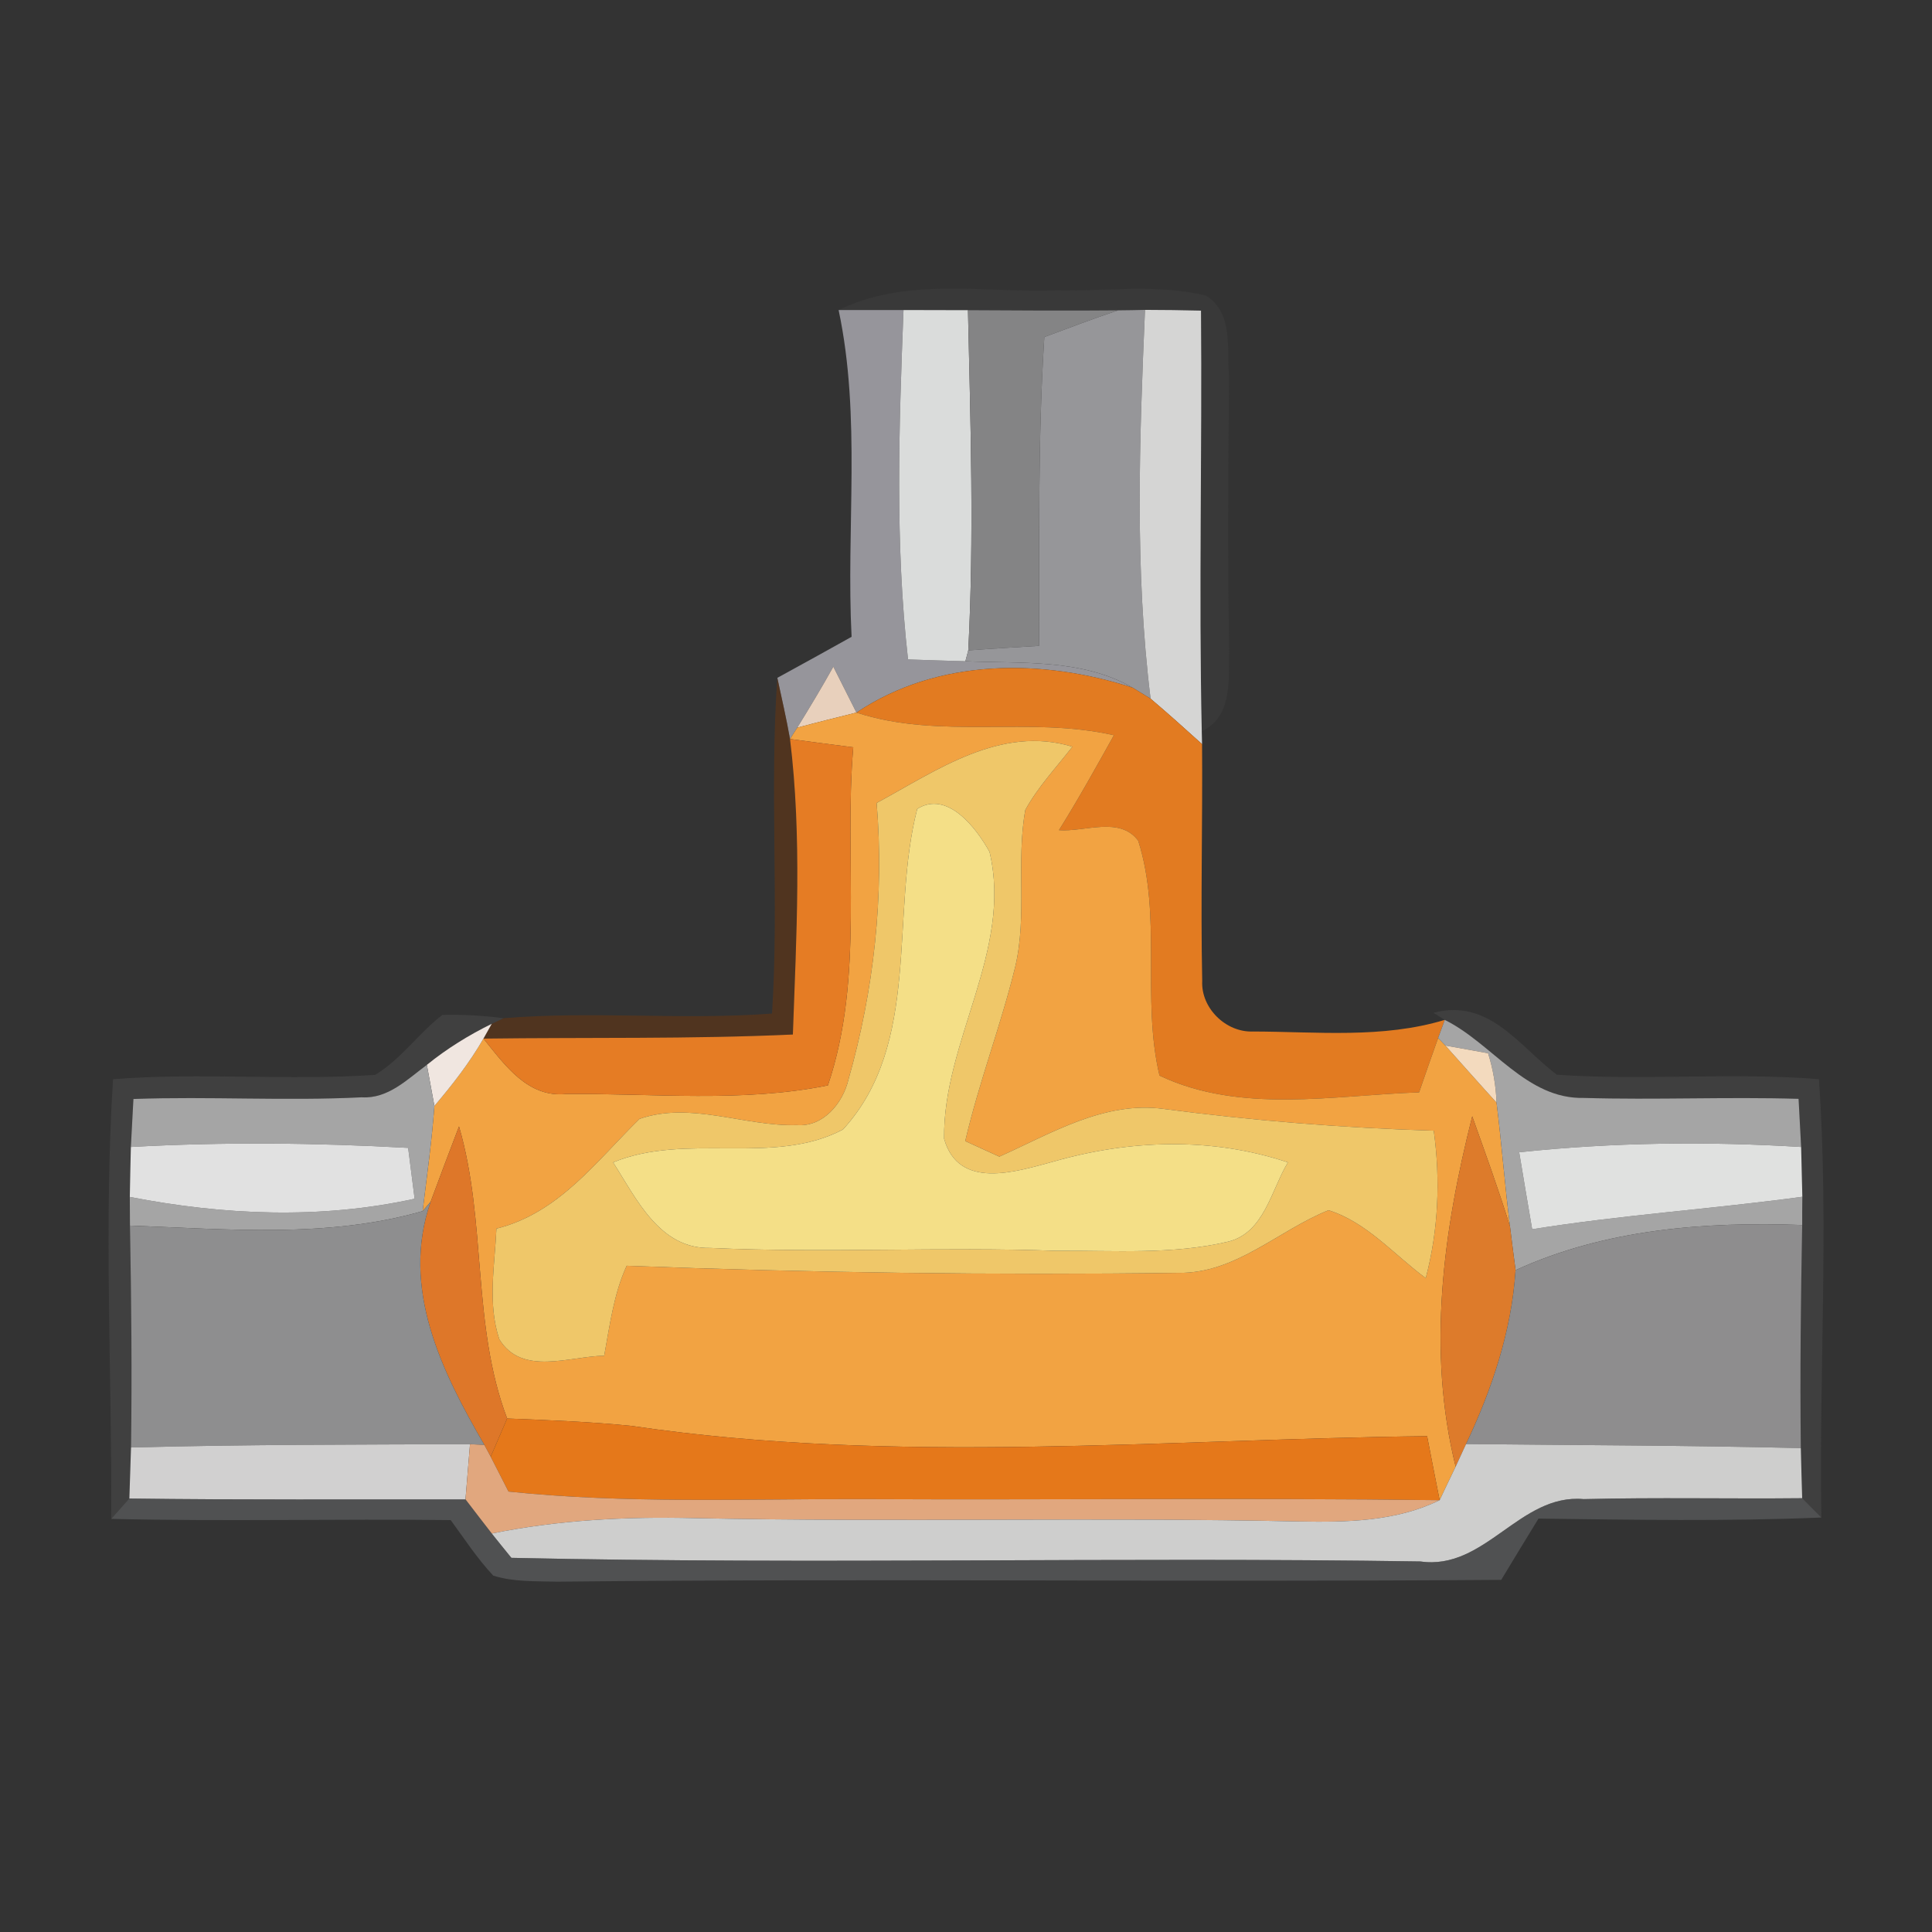 <?xml version="1.0" encoding="UTF-8" ?>
<!DOCTYPE svg PUBLIC "-//W3C//DTD SVG 1.1//EN" "http://www.w3.org/Graphics/SVG/1.1/DTD/svg11.dtd">
<svg width="128pt" height="128pt" viewBox="0 0 128 128" version="1.1" xmlns="http://www.w3.org/2000/svg">
<rect x="0" y="0" width="128" height="128" fill="#333333" stroke="none"/>
<g id="#44444457">
<path fill="#444444" opacity="0.34" d=" M 55.56 20.54 C 60.09 18.33 65.17 19.41 70.00 19.24 C 73.29 19.30 76.65 18.80 79.89 19.58 C 81.74 20.72 81.26 23.12 81.43 24.95 C 81.38 30.98 81.32 37.01 81.44 43.05 C 81.37 44.97 81.72 47.45 79.62 48.45 C 79.42 39.16 79.65 29.87 79.57 20.58 C 78.33 20.55 77.10 20.53 75.86 20.53 C 75.41 20.54 74.52 20.56 74.08 20.56 C 70.76 20.59 67.45 20.57 64.13 20.55 C 62.71 20.55 61.28 20.54 59.86 20.54 C 58.43 20.54 56.99 20.54 55.56 20.54 Z" />
</g>
<g id="#96959bfc">
<path fill="#96959b" opacity="1.00" d=" M 55.56 20.54 C 56.99 20.54 58.43 20.54 59.86 20.54 C 59.56 28.25 59.29 36.00 60.16 43.69 C 61.43 43.73 62.70 43.78 63.96 43.81 C 67.69 43.97 71.68 43.63 75.04 45.56 C 69.04 43.62 62.14 43.59 56.74 47.21 C 56.36 46.45 55.59 44.93 55.21 44.17 C 54.45 45.54 53.64 46.88 52.82 48.21 L 52.34 48.96 C 52.10 47.60 51.79 46.26 51.50 44.91 C 53.15 44.01 54.79 43.10 56.42 42.19 C 56.05 34.98 57.07 27.66 55.56 20.54 Z" />
</g>
<g id="#dadcdbff">
<path fill="#dadcdb" opacity="1.00" d=" M 59.86 20.54 C 61.28 20.54 62.71 20.55 64.13 20.55 C 64.30 28.06 64.54 35.59 64.15 43.09 L 63.96 43.81 C 62.70 43.78 61.43 43.73 60.16 43.69 C 59.29 36.00 59.56 28.25 59.86 20.54 Z" />
</g>
<g id="#848485ff">
<path fill="#848485" opacity="1.00" d=" M 64.13 20.55 C 67.45 20.57 70.76 20.59 74.08 20.56 C 72.43 21.11 70.81 21.73 69.19 22.33 C 68.75 29.14 68.87 35.97 68.84 42.79 C 67.27 42.89 65.71 42.97 64.15 43.09 C 64.54 35.59 64.30 28.06 64.13 20.55 Z" />
</g>
<g id="#969699ff">
<path fill="#969699" opacity="1.00" d=" M 74.08 20.56 C 74.52 20.56 75.41 20.54 75.86 20.53 C 75.49 29.11 75.17 37.74 76.23 46.29 C 75.94 46.11 75.34 45.74 75.04 45.56 C 71.68 43.63 67.69 43.97 63.96 43.81 L 64.15 43.09 C 65.71 42.97 67.27 42.89 68.84 42.79 C 68.87 35.97 68.75 29.14 69.19 22.33 C 70.81 21.73 72.43 21.11 74.08 20.56 Z" />
</g>
<g id="#dadad9f7">
<path fill="#dadad9" opacity="0.97" d=" M 75.86 20.53 C 77.10 20.53 78.33 20.55 79.57 20.58 C 79.65 29.87 79.42 39.16 79.62 48.45 L 79.64 49.30 C 78.51 48.28 77.39 47.27 76.23 46.29 C 75.17 37.74 75.49 29.11 75.86 20.53 Z" />
</g>
<g id="#6f360d7f">
<path fill="#6f360d" opacity="0.50" d=" M 51.15 67.15 C 51.62 59.74 50.98 52.31 51.50 44.91 C 51.79 46.26 52.10 47.60 52.34 48.96 C 53.14 55.46 52.76 62.02 52.53 68.54 C 45.70 68.85 38.86 68.72 32.03 68.81 L 32.58 67.83 L 33.36 67.46 C 39.28 66.97 45.23 67.60 51.15 67.15 Z" />
</g>
<g id="#e8d0bcfd">
<path fill="#e8d0bc" opacity="1.00" d=" M 52.82 48.21 C 53.64 46.88 54.45 45.54 55.21 44.17 C 55.59 44.93 56.36 46.45 56.74 47.21 C 55.43 47.54 54.12 47.86 52.82 48.21 Z" />
</g>
<g id="#e27b21ff">
<path fill="#e27b21" opacity="1.00" d=" M 56.74 47.21 C 62.14 43.59 69.04 43.62 75.04 45.56 C 75.34 45.74 75.94 46.11 76.23 46.29 C 77.39 47.27 78.51 48.28 79.64 49.30 C 79.68 54.53 79.54 59.76 79.65 64.99 C 79.56 66.79 81.22 68.41 83.01 68.34 C 87.24 68.35 91.60 68.82 95.72 67.57 L 95.28 68.77 C 94.85 69.97 94.43 71.17 94.02 72.37 C 88.33 72.57 82.17 73.80 76.82 71.26 C 75.61 66.15 77.01 60.73 75.41 55.70 C 74.19 54.06 71.88 55.13 70.16 55.00 C 71.44 52.95 72.62 50.83 73.80 48.71 C 68.17 47.43 62.28 49.02 56.74 47.21 Z" />
</g>
<g id="#f2a342ff">
<path fill="#f2a342" opacity="1.00" d=" M 52.82 48.21 C 54.12 47.86 55.43 47.54 56.74 47.21 C 62.28 49.02 68.17 47.43 73.80 48.71 C 72.62 50.83 71.44 52.95 70.16 55.00 C 71.88 55.13 74.19 54.06 75.41 55.70 C 77.01 60.73 75.61 66.15 76.82 71.26 C 82.17 73.80 88.33 72.57 94.02 72.37 C 94.43 71.17 94.85 69.97 95.28 68.77 L 95.76 69.27 C 96.89 70.53 98.01 71.80 99.15 73.05 C 99.49 75.78 99.70 78.52 100.04 81.25 C 99.28 78.79 98.40 76.38 97.54 73.96 C 95.62 81.53 94.53 89.47 96.44 97.17 C 96.17 97.73 95.64 98.83 95.38 99.39 C 95.10 97.97 94.82 96.56 94.55 95.15 C 76.99 95.35 59.30 97.05 41.84 94.47 C 39.10 94.19 36.35 94.09 33.60 93.98 C 31.24 87.76 32.26 80.96 30.41 74.63 C 29.77 76.29 29.15 77.96 28.53 79.62 L 28.00 80.24 C 28.28 77.92 28.61 75.60 28.78 73.27 C 29.97 71.87 31.11 70.41 32.03 68.81 C 33.44 70.55 34.96 72.74 37.51 72.48 C 43.28 72.43 49.17 73.06 54.85 71.91 C 57.29 64.71 55.90 56.95 56.53 49.51 C 55.13 49.33 53.73 49.15 52.34 48.96 L 52.82 48.21 M 58.08 53.20 C 58.59 59.37 57.90 65.59 56.21 71.53 C 55.84 73.09 54.54 74.68 52.79 74.54 C 49.33 74.64 45.76 72.95 42.37 74.13 C 39.50 76.94 37.03 80.37 32.89 81.40 C 32.78 83.83 32.29 86.36 33.08 88.73 C 34.58 91.18 37.73 89.86 40.03 89.82 C 40.40 87.81 40.66 85.73 41.52 83.86 C 53.68 84.32 65.88 84.49 78.06 84.33 C 81.87 84.39 84.68 81.52 88.02 80.18 C 90.56 80.98 92.37 83.14 94.46 84.68 C 95.30 81.49 95.44 78.18 94.99 74.91 C 89.00 74.73 83.04 74.25 77.10 73.47 C 73.17 72.93 69.65 75.09 66.21 76.63 C 65.64 76.37 64.51 75.86 63.95 75.60 C 64.86 71.69 66.31 67.94 67.26 64.06 C 68.07 60.64 67.31 57.09 67.93 53.66 C 68.77 52.13 69.98 50.85 71.05 49.47 C 66.29 48.02 62.05 51.05 58.08 53.20 Z" />
</g>
<g id="#e57c24ff">
<path fill="#e57c24" opacity="1.00" d=" M 52.34 48.96 C 53.73 49.15 55.13 49.33 56.53 49.51 C 55.90 56.95 57.29 64.71 54.85 71.91 C 49.17 73.06 43.28 72.43 37.51 72.48 C 34.96 72.74 33.44 70.55 32.03 68.81 C 38.86 68.72 45.70 68.85 52.53 68.54 C 52.76 62.02 53.14 55.46 52.34 48.96 Z" />
</g>
<g id="#efc769ff">
<path fill="#efc769" opacity="1.00" d=" M 58.08 53.20 C 62.05 51.05 66.29 48.02 71.05 49.47 C 69.98 50.85 68.77 52.13 67.93 53.66 C 67.31 57.09 68.07 60.64 67.26 64.06 C 66.31 67.94 64.86 71.69 63.95 75.60 C 64.51 75.86 65.64 76.37 66.21 76.63 C 69.65 75.09 73.17 72.93 77.10 73.47 C 83.04 74.25 89.00 74.73 94.99 74.91 C 95.44 78.18 95.30 81.49 94.46 84.68 C 92.37 83.14 90.56 80.98 88.02 80.18 C 84.68 81.52 81.87 84.39 78.06 84.33 C 65.88 84.49 53.68 84.32 41.52 83.86 C 40.66 85.73 40.40 87.81 40.03 89.82 C 37.73 89.86 34.58 91.18 33.08 88.73 C 32.29 86.36 32.78 83.83 32.89 81.40 C 37.03 80.37 39.50 76.94 42.37 74.13 C 45.76 72.95 49.33 74.64 52.79 74.54 C 54.54 74.68 55.84 73.09 56.21 71.53 C 57.90 65.59 58.59 59.37 58.08 53.20 M 60.77 53.59 C 58.96 60.54 61.07 69.14 55.85 74.83 C 51.25 77.27 45.50 75.00 40.62 77.01 C 42.16 79.41 43.70 82.77 47.07 82.68 C 54.70 83.03 62.36 82.59 70.00 82.87 C 73.79 82.84 77.66 83.14 81.38 82.26 C 83.76 81.67 84.22 78.84 85.33 77.01 C 80.27 75.32 74.84 75.50 69.75 76.97 C 67.29 77.63 63.52 78.86 62.55 75.45 C 62.46 68.99 67.11 62.97 65.56 56.44 C 64.69 54.86 62.76 52.34 60.77 53.59 Z" />
</g>
<g id="#f4df87ff">
<path fill="#f4df87" opacity="1.00" d=" M 60.77 53.59 C 62.76 52.34 64.69 54.86 65.56 56.44 C 67.11 62.97 62.46 68.99 62.55 75.45 C 63.52 78.86 67.29 77.63 69.75 76.97 C 74.84 75.50 80.27 75.32 85.33 77.01 C 84.22 78.84 83.76 81.67 81.38 82.26 C 77.66 83.14 73.79 82.84 70.00 82.87 C 62.36 82.59 54.70 83.03 47.07 82.68 C 43.70 82.77 42.16 79.41 40.62 77.01 C 45.50 75.00 51.25 77.27 55.85 74.83 C 61.07 69.14 58.96 60.54 60.77 53.59 Z" />
</g>
<g id="#4f4f4f78">
<path fill="#4f4f4f" opacity="0.47" d=" M 24.86 71.21 C 26.58 70.17 27.73 68.45 29.31 67.24 C 30.67 67.21 32.02 67.28 33.36 67.46 L 32.58 67.83 C 31.05 68.58 29.60 69.48 28.28 70.55 C 26.98 71.51 25.71 72.81 23.96 72.70 C 18.92 72.95 13.88 72.63 8.84 72.81 C 8.80 73.61 8.71 75.20 8.67 75.99 C 8.65 76.82 8.61 78.47 8.60 79.30 C 8.60 79.77 8.61 80.72 8.61 81.20 C 8.70 86.10 8.75 91.00 8.68 95.90 C 8.65 96.75 8.60 98.44 8.57 99.28 C 8.27 99.62 7.67 100.29 7.37 100.63 C 7.42 90.92 6.87 81.19 7.49 71.50 C 13.27 71.04 19.08 71.61 24.86 71.21 Z" />
</g>
<g id="#4e4e4e78">
<path fill="#4e4e4e" opacity="0.47" d=" M 94.97 67.10 C 98.66 66.13 100.61 69.28 103.14 71.20 C 108.92 71.61 114.73 71.03 120.51 71.50 C 121.18 81.16 120.51 90.86 120.67 100.54 C 120.35 100.22 119.71 99.58 119.40 99.26 C 119.37 98.43 119.33 96.77 119.31 95.94 C 119.25 91.01 119.31 86.08 119.40 81.16 C 119.40 80.69 119.40 79.76 119.41 79.29 C 119.39 78.47 119.35 76.81 119.33 75.99 C 119.29 75.19 119.20 73.59 119.16 72.80 C 114.42 72.66 109.67 72.88 104.94 72.74 C 101.11 72.83 98.89 69.14 95.72 67.57 L 94.97 67.10 Z" />
</g>
<g id="#f6ece6f8">
<path fill="#f6ece6" opacity="0.97" d=" M 28.28 70.55 C 29.60 69.48 31.05 68.58 32.58 67.83 L 32.03 68.81 C 31.11 70.41 29.97 71.87 28.78 73.27 C 28.65 72.59 28.40 71.23 28.28 70.55 Z" />
</g>
<g id="#a5a5a5ff">
<path fill="#a5a5a5" opacity="1.00" d=" M 95.72 67.57 C 98.89 69.14 101.11 72.83 104.94 72.74 C 109.67 72.88 114.42 72.66 119.16 72.80 C 119.20 73.59 119.29 75.19 119.33 75.99 C 113.11 75.61 106.86 75.68 100.65 76.34 C 100.93 78.04 101.22 79.74 101.51 81.44 C 107.44 80.49 113.45 80.10 119.41 79.29 C 119.40 79.76 119.40 80.69 119.40 81.16 C 112.94 80.93 106.35 81.43 100.41 84.15 C 100.31 83.42 100.13 81.97 100.04 81.25 C 99.70 78.52 99.49 75.78 99.15 73.05 C 99.11 71.93 98.92 70.84 98.59 69.78 C 97.88 69.65 96.47 69.40 95.76 69.27 L 95.28 68.77 L 95.72 67.57 Z" />
<path fill="#a5a5a5" opacity="1.00" d=" M 23.96 72.70 C 25.71 72.81 26.98 71.51 28.28 70.55 C 28.40 71.23 28.65 72.59 28.78 73.27 C 28.61 75.60 28.28 77.92 28.00 80.24 C 21.69 82.05 15.07 81.43 8.61 81.20 C 8.61 80.72 8.60 79.77 8.60 79.30 C 14.82 80.51 21.24 80.79 27.47 79.42 C 27.36 78.58 27.15 76.90 27.04 76.05 C 20.92 75.71 14.79 75.65 8.67 75.99 C 8.71 75.20 8.80 73.61 8.84 72.81 C 13.88 72.63 18.92 72.95 23.96 72.70 Z" />
</g>
<g id="#f3dabefd">
<path fill="#f3dabe" opacity="1.00" d=" M 95.76 69.27 C 96.47 69.40 97.88 69.65 98.59 69.78 C 98.92 70.84 99.11 71.93 99.15 73.05 C 98.01 71.80 96.89 70.53 95.76 69.27 Z" />
</g>
<g id="#dd7b2bff">
<path fill="#dd7b2b" opacity="1.00" d=" M 97.54 73.96 C 98.40 76.38 99.28 78.79 100.04 81.25 C 100.13 81.97 100.31 83.42 100.41 84.15 C 100.15 88.18 98.85 92.04 97.13 95.67 C 96.96 96.04 96.61 96.80 96.44 97.17 C 94.53 89.47 95.62 81.53 97.54 73.96 Z" />
</g>
<g id="#de7729ff">
<path fill="#de7729" opacity="1.00" d=" M 30.41 74.63 C 32.26 80.96 31.24 87.76 33.60 93.98 C 33.33 94.61 32.78 95.87 32.51 96.51 L 32.09 95.73 C 29.27 90.87 26.53 85.35 28.53 79.62 C 29.15 77.96 29.77 76.29 30.41 74.63 Z" />
</g>
<g id="#e1e1e1ff">
<path fill="#e1e1e1" opacity="1.00" d=" M 8.67 75.99 C 14.79 75.65 20.92 75.71 27.04 76.05 C 27.15 76.90 27.36 78.58 27.47 79.42 C 21.24 80.79 14.82 80.51 8.60 79.30 C 8.61 78.47 8.65 76.82 8.67 75.99 Z" />
</g>
<g id="#e0e1e0ff">
<path fill="#e0e1e0" opacity="1.00" d=" M 100.65 76.34 C 106.86 75.68 113.11 75.61 119.33 75.99 C 119.35 76.81 119.39 78.47 119.41 79.29 C 113.45 80.10 107.44 80.49 101.51 81.44 C 101.22 79.74 100.93 78.04 100.65 76.34 Z" />
</g>
<g id="#8e8e8fff">
<path fill="#8e8e8f" opacity="1.00" d=" M 8.61 81.20 C 15.07 81.43 21.69 82.05 28.00 80.24 L 28.53 79.62 C 26.53 85.35 29.27 90.87 32.09 95.73 L 31.14 95.68 C 23.65 95.71 16.16 95.70 8.68 95.90 C 8.75 91.00 8.70 86.10 8.61 81.20 Z" />
</g>
<g id="#8e8d8eff">
<path fill="#8e8d8e" opacity="1.00" d=" M 100.41 84.15 C 106.35 81.43 112.94 80.93 119.40 81.16 C 119.31 86.08 119.25 91.01 119.31 95.94 C 111.91 95.76 104.52 95.75 97.13 95.67 C 98.85 92.04 100.15 88.18 100.41 84.15 Z" />
</g>
<g id="#e5781aff">
<path fill="#e5781a" opacity="1.00" d=" M 33.60 93.98 C 36.35 94.09 39.10 94.19 41.84 94.47 C 59.30 97.05 76.99 95.35 94.55 95.15 C 94.82 96.56 95.10 97.97 95.38 99.39 C 82.58 99.23 69.79 99.38 57.00 99.32 C 49.23 99.30 41.44 99.63 33.69 98.82 C 33.40 98.24 32.80 97.09 32.51 96.51 C 32.78 95.87 33.33 94.61 33.60 93.98 Z" />
</g>
<g id="#d4d3d3f9">
<path fill="#d4d3d3" opacity="0.98" d=" M 8.68 95.90 C 16.16 95.70 23.65 95.71 31.14 95.68 C 31.06 96.60 30.91 98.43 30.84 99.34 C 23.41 99.33 15.99 99.38 8.57 99.28 C 8.60 98.44 8.65 96.75 8.68 95.90 Z" />
</g>
<g id="#e1a77efe">
<path fill="#e1a77e" opacity="1.00" d=" M 31.14 95.68 L 32.09 95.73 L 32.51 96.51 C 32.80 97.09 33.40 98.24 33.69 98.82 C 41.44 99.63 49.23 99.30 57.00 99.32 C 69.79 99.38 82.58 99.23 95.38 99.39 C 92.47 100.82 89.18 100.86 86.02 100.80 C 72.68 100.51 59.34 100.86 46.00 100.58 C 41.51 100.47 36.99 100.70 32.58 101.60 C 31.99 100.85 31.42 100.09 30.84 99.34 C 30.91 98.43 31.06 96.60 31.14 95.68 Z" />
</g>
<g id="#d1d1d0fa">
<path fill="#d1d1d0" opacity="0.98" d=" M 97.13 95.67 C 104.52 95.75 111.91 95.76 119.31 95.94 C 119.33 96.77 119.37 98.43 119.40 99.26 C 114.57 99.31 109.74 99.20 104.92 99.32 C 100.68 98.94 98.40 104.07 94.10 103.45 C 74.03 103.14 53.94 103.66 33.88 103.21 C 33.55 102.81 32.90 102.00 32.58 101.60 C 36.99 100.70 41.51 100.47 46.00 100.58 C 59.34 100.86 72.68 100.51 86.02 100.80 C 89.18 100.86 92.47 100.82 95.38 99.39 C 95.64 98.83 96.17 97.73 96.44 97.17 C 96.61 96.80 96.96 96.04 97.13 95.67 Z" />
</g>
<g id="#6f71737d">
<path fill="#6f7173" opacity="0.49" d=" M 8.57 99.28 C 15.99 99.38 23.41 99.33 30.84 99.34 C 31.42 100.09 31.99 100.85 32.58 101.60 C 32.90 102.00 33.55 102.81 33.88 103.21 C 53.94 103.66 74.03 103.14 94.10 103.45 C 98.40 104.07 100.68 98.94 104.92 99.32 C 109.74 99.20 114.57 99.31 119.40 99.26 C 119.71 99.58 120.35 100.22 120.67 100.54 C 114.42 100.80 108.17 100.69 101.93 100.61 C 101.10 101.96 100.28 103.31 99.46 104.67 C 78.62 104.83 57.77 104.57 36.92 104.79 C 35.50 104.75 34.05 104.82 32.68 104.39 C 31.62 103.26 30.77 101.95 29.86 100.71 C 22.36 100.62 14.87 100.81 7.37 100.63 C 7.67 100.29 8.27 99.62 8.57 99.28 Z" />
</g>
</svg>
